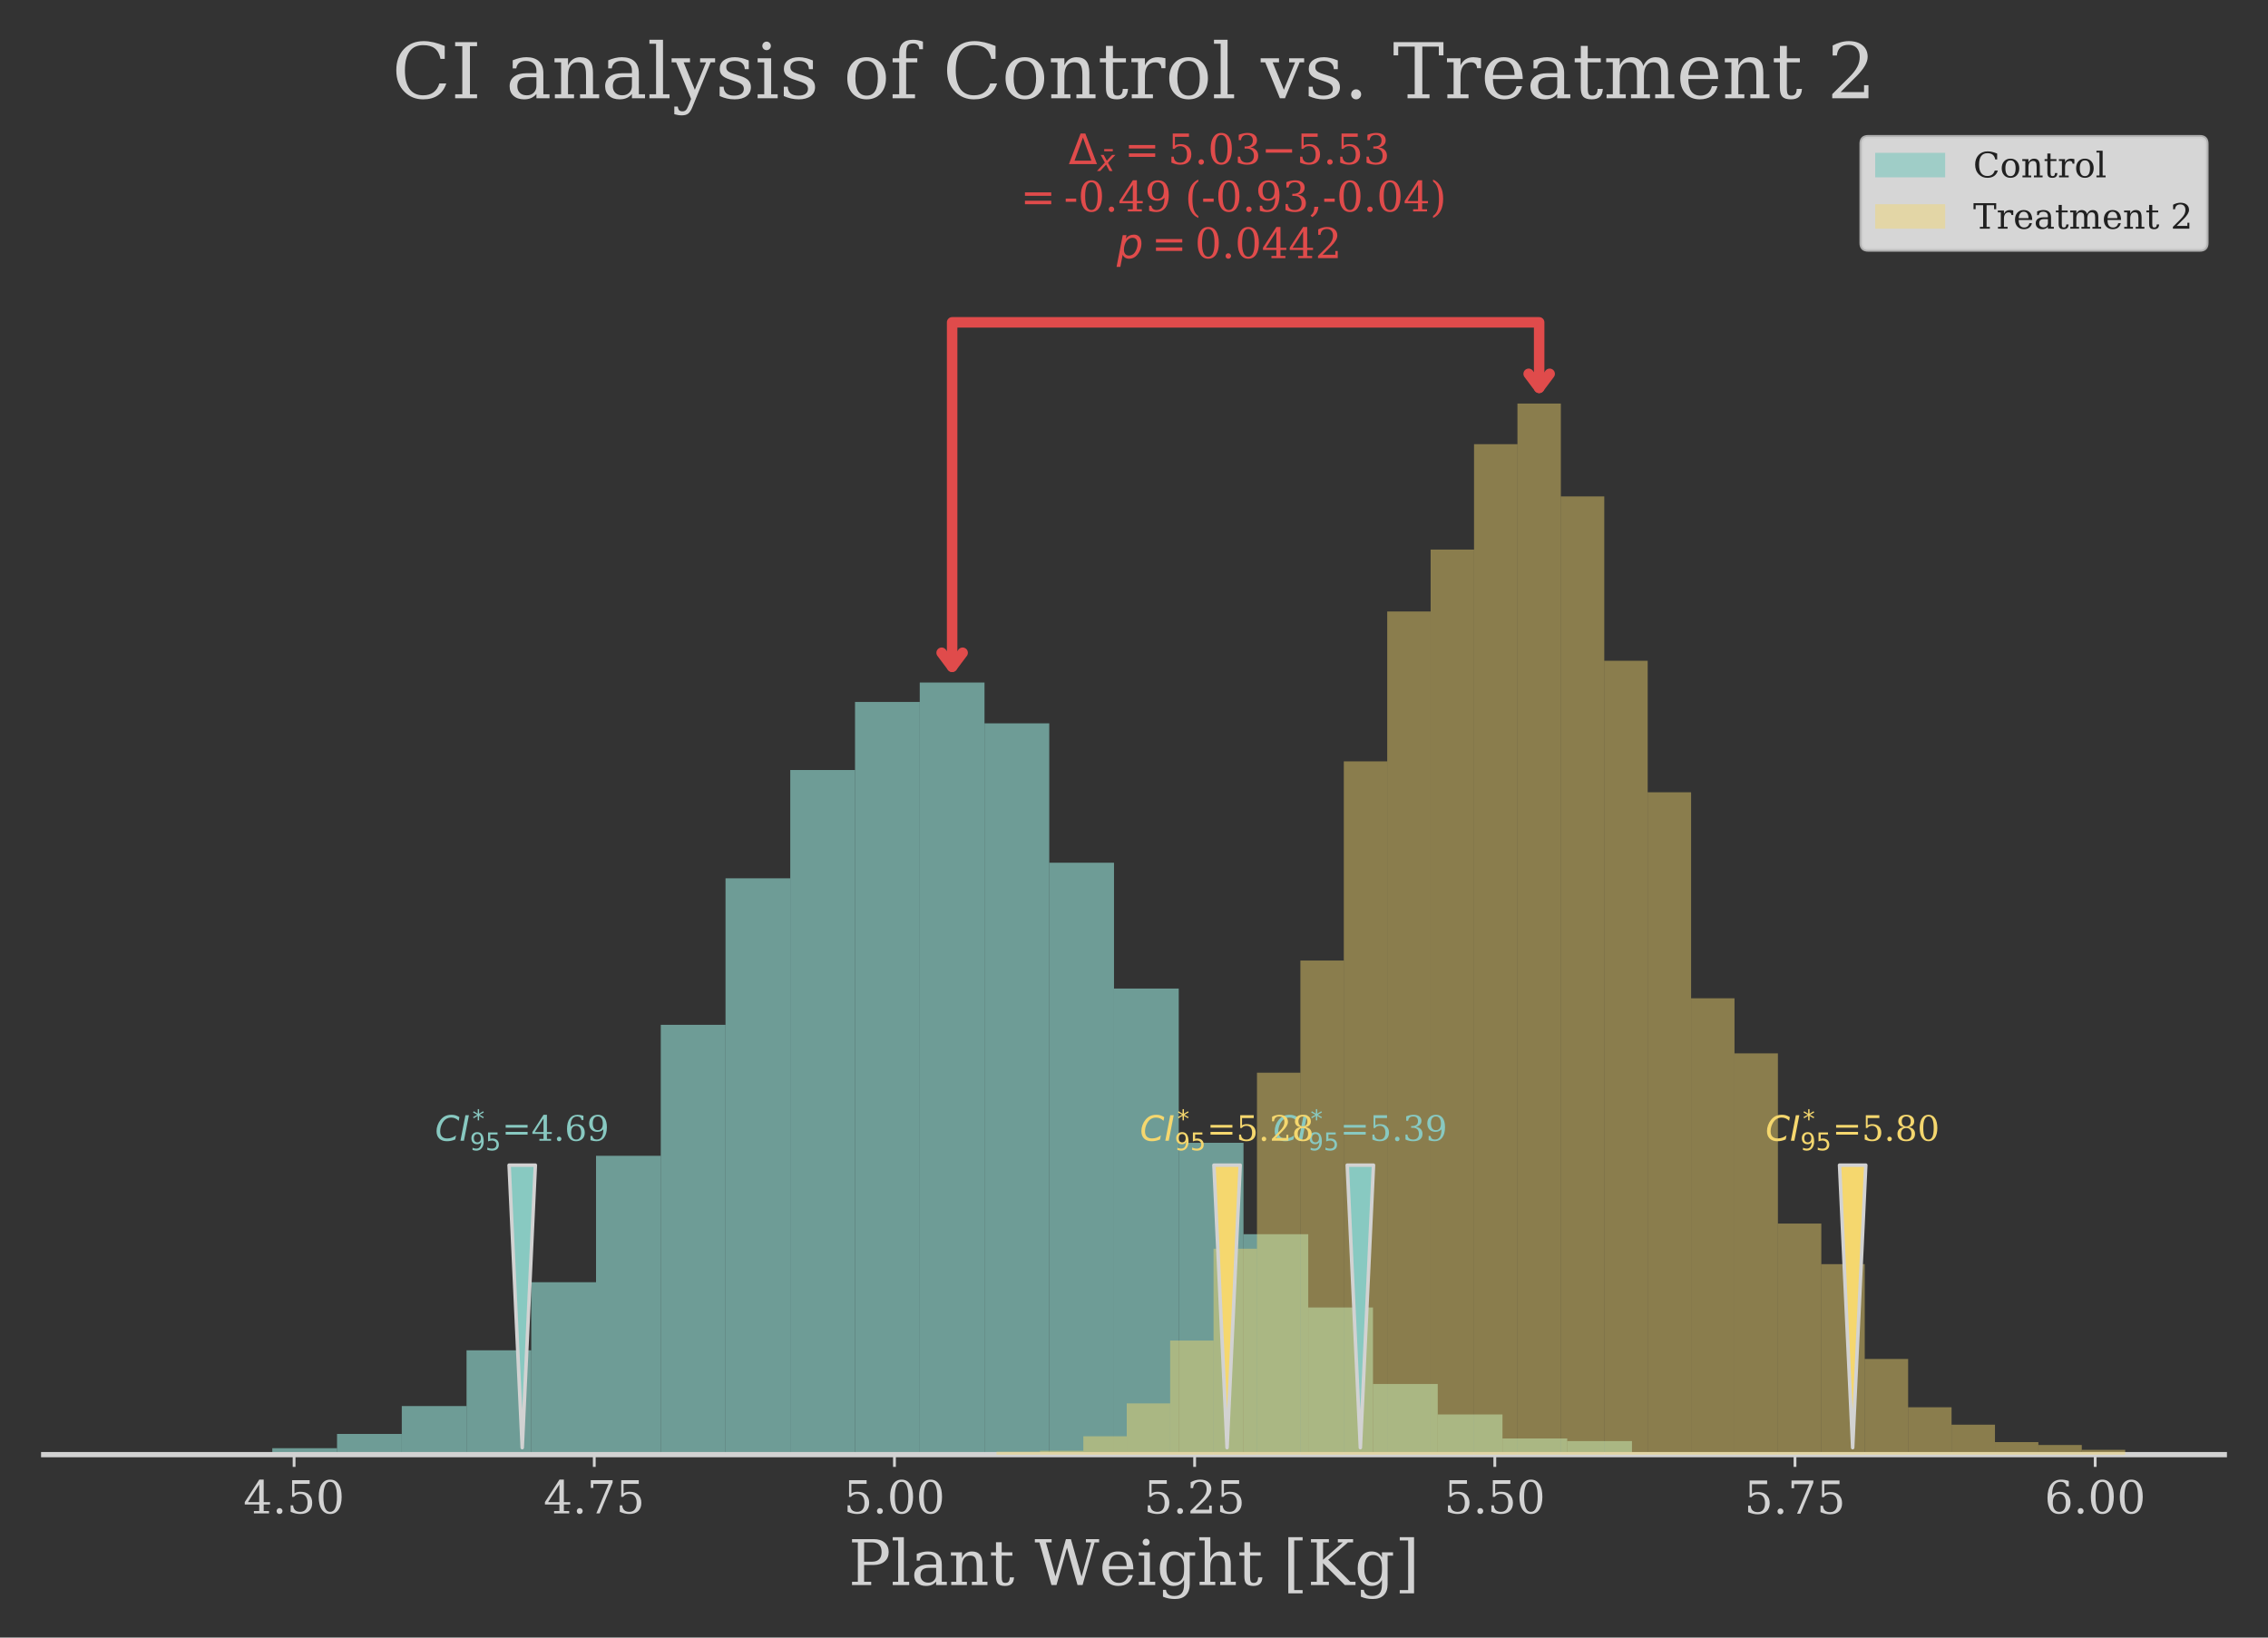 <?xml version="1.0" encoding="utf-8" standalone="no"?>
<!DOCTYPE svg PUBLIC "-//W3C//DTD SVG 1.1//EN"
  "http://www.w3.org/Graphics/SVG/1.1/DTD/svg11.dtd">
<!-- Created with matplotlib (http://matplotlib.org/) -->
<svg height="468pt" version="1.1" viewBox="0 0 648 468" width="648pt" xmlns="http://www.w3.org/2000/svg" xmlns:xlink="http://www.w3.org/1999/xlink">
 <rect x="0" y="0" width="648" height="468" fill="#333333" stroke="none"/>
 <defs>
  <style type="text/css">
*{stroke-linecap:butt;stroke-linejoin:round;}
  </style>
 </defs>
 <g id="figure_1">
  <g id="patch_1">
   <path d="M 0 468 
L 648 468 
L 648 0 
L 0 0 
z
" style="fill:none;"/>
  </g>
  <g id="axes_1">
   <g id="patch_2">
    <path d="M 12.48 415.72 
L 635.52 415.72 
L 635.52 34.08 
L 12.48 34.08 
z
" style="fill:none;opacity:0;"/>
   </g>
   <g id="patch_3">
    <path clip-path="url(#p4d02ee71e4)" d="M 40.8 415.72 
L 59.299 415.72 
L 59.299 415.349 
L 40.8 415.349 
z
" style="fill:#88c9c1;opacity:0.7;"/>
   </g>
   <g id="patch_4">
    <path clip-path="url(#p4d02ee71e4)" d="M 59.299 415.72 
L 77.798 415.72 
L 77.798 415.164 
L 59.299 415.164 
z
" style="fill:#88c9c1;opacity:0.7;"/>
   </g>
   <g id="patch_5">
    <path clip-path="url(#p4d02ee71e4)" d="M 77.798 415.72 
L 96.297 415.72 
L 96.297 413.867 
L 77.798 413.867 
z
" style="fill:#88c9c1;opacity:0.7;"/>
   </g>
   <g id="patch_6">
    <path clip-path="url(#p4d02ee71e4)" d="M 96.297 415.72 
L 114.796 415.72 
L 114.796 409.791 
L 96.297 409.791 
z
" style="fill:#88c9c1;opacity:0.7;"/>
   </g>
   <g id="patch_7">
    <path clip-path="url(#p4d02ee71e4)" d="M 114.796 415.72 
L 133.296 415.72 
L 133.296 401.824 
L 114.796 401.824 
z
" style="fill:#88c9c1;opacity:0.7;"/>
   </g>
   <g id="patch_8">
    <path clip-path="url(#p4d02ee71e4)" d="M 133.296 415.72 
L 151.795 415.72 
L 151.795 385.89 
L 133.296 385.89 
z
" style="fill:#88c9c1;opacity:0.7;"/>
   </g>
   <g id="patch_9">
    <path clip-path="url(#p4d02ee71e4)" d="M 151.795 415.72 
L 170.294 415.72 
L 170.294 366.435 
L 151.795 366.435 
z
" style="fill:#88c9c1;opacity:0.7;"/>
   </g>
   <g id="patch_10">
    <path clip-path="url(#p4d02ee71e4)" d="M 170.294 415.72 
L 188.793 415.72 
L 188.793 330.306 
L 170.294 330.306 
z
" style="fill:#88c9c1;opacity:0.7;"/>
   </g>
   <g id="patch_11">
    <path clip-path="url(#p4d02ee71e4)" d="M 188.793 415.72 
L 207.292 415.72 
L 207.292 292.879 
L 188.793 292.879 
z
" style="fill:#88c9c1;opacity:0.7;"/>
   </g>
   <g id="patch_12">
    <path clip-path="url(#p4d02ee71e4)" d="M 207.292 415.72 
L 225.791 415.72 
L 225.791 251.006 
L 207.292 251.006 
z
" style="fill:#88c9c1;opacity:0.7;"/>
   </g>
   <g id="patch_13">
    <path clip-path="url(#p4d02ee71e4)" d="M 225.791 415.72 
L 244.29 415.72 
L 244.29 220.064 
L 225.791 220.064 
z
" style="fill:#88c9c1;opacity:0.7;"/>
   </g>
   <g id="patch_14">
    <path clip-path="url(#p4d02ee71e4)" d="M 244.29 415.72 
L 262.789 415.72 
L 262.789 200.609 
L 244.29 200.609 
z
" style="fill:#88c9c1;opacity:0.7;"/>
   </g>
   <g id="patch_15">
    <path clip-path="url(#p4d02ee71e4)" d="M 262.789 415.72 
L 281.288 415.72 
L 281.288 195.051 
L 262.789 195.051 
z
" style="fill:#88c9c1;opacity:0.7;"/>
   </g>
   <g id="patch_16">
    <path clip-path="url(#p4d02ee71e4)" d="M 281.288 415.72 
L 299.788 415.72 
L 299.788 206.724 
L 281.288 206.724 
z
" style="fill:#88c9c1;opacity:0.7;"/>
   </g>
   <g id="patch_17">
    <path clip-path="url(#p4d02ee71e4)" d="M 299.788 415.72 
L 318.287 415.72 
L 318.287 246.559 
L 299.788 246.559 
z
" style="fill:#88c9c1;opacity:0.7;"/>
   </g>
   <g id="patch_18">
    <path clip-path="url(#p4d02ee71e4)" d="M 318.287 415.72 
L 336.786 415.72 
L 336.786 282.503 
L 318.287 282.503 
z
" style="fill:#88c9c1;opacity:0.7;"/>
   </g>
   <g id="patch_19">
    <path clip-path="url(#p4d02ee71e4)" d="M 336.786 415.72 
L 355.285 415.72 
L 355.285 326.6 
L 336.786 326.6 
z
" style="fill:#88c9c1;opacity:0.7;"/>
   </g>
   <g id="patch_20">
    <path clip-path="url(#p4d02ee71e4)" d="M 355.285 415.72 
L 373.784 415.72 
L 373.784 352.725 
L 355.285 352.725 
z
" style="fill:#88c9c1;opacity:0.7;"/>
   </g>
   <g id="patch_21">
    <path clip-path="url(#p4d02ee71e4)" d="M 373.784 415.72 
L 392.283 415.72 
L 392.283 373.661 
L 373.784 373.661 
z
" style="fill:#88c9c1;opacity:0.7;"/>
   </g>
   <g id="patch_22">
    <path clip-path="url(#p4d02ee71e4)" d="M 392.283 415.72 
L 410.782 415.72 
L 410.782 395.524 
L 392.283 395.524 
z
" style="fill:#88c9c1;opacity:0.7;"/>
   </g>
   <g id="patch_23">
    <path clip-path="url(#p4d02ee71e4)" d="M 410.782 415.72 
L 429.281 415.72 
L 429.281 404.233 
L 410.782 404.233 
z
" style="fill:#88c9c1;opacity:0.7;"/>
   </g>
   <g id="patch_24">
    <path clip-path="url(#p4d02ee71e4)" d="M 429.281 415.72 
L 447.78 415.72 
L 447.78 411.088 
L 429.281 411.088 
z
" style="fill:#88c9c1;opacity:0.7;"/>
   </g>
   <g id="patch_25">
    <path clip-path="url(#p4d02ee71e4)" d="M 447.78 415.72 
L 466.28 415.72 
L 466.28 411.829 
L 447.78 411.829 
z
" style="fill:#88c9c1;opacity:0.7;"/>
   </g>
   <g id="patch_26">
    <path clip-path="url(#p4d02ee71e4)" d="M 466.28 415.72 
L 484.779 415.72 
L 484.779 415.164 
L 466.28 415.164 
z
" style="fill:#88c9c1;opacity:0.7;"/>
   </g>
   <g id="patch_27">
    <path clip-path="url(#p4d02ee71e4)" d="M 484.779 415.72 
L 503.278 415.72 
L 503.278 415.535 
L 484.779 415.535 
z
" style="fill:#88c9c1;opacity:0.7;"/>
   </g>
   <g id="patch_28">
    <path clip-path="url(#p4d02ee71e4)" d="M 503.278 415.72 
L 521.777 415.72 
L 521.777 415.535 
L 503.278 415.535 
z
" style="fill:#88c9c1;opacity:0.7;"/>
   </g>
   <g id="matplotlib.axis_1">
    <g id="xtick_1">
     <g id="line2d_1">
      <defs>
       <path d="M 0 0 
L 0 3.5 
" id="mb8dc84f1ae" style="stroke:#d2d2d2;stroke-width:0.8;"/>
      </defs>
      <g>
       <use style="fill:#d2d2d2;stroke:#d2d2d2;stroke-width:0.8;" x="84.026" xlink:href="#mb8dc84f1ae" y="415.72"/>
      </g>
     </g>
     <g id="text_1">
      <!-- $\mathdefault{4.50}$ -->
      <defs>
       <path d="M 34.906 24.703 
L 34.906 63.484 
L 10.016 24.703 
z
M 56.391 0 
L 23.188 0 
L 23.188 5.172 
L 34.906 5.172 
L 34.906 19.484 
L 3.078 19.484 
L 3.078 24.812 
L 35.016 74.219 
L 44.672 74.219 
L 44.672 24.703 
L 58.594 24.703 
L 58.594 19.484 
L 44.672 19.484 
L 44.672 5.172 
L 56.391 5.172 
z
" id="DejaVuSerif-34"/>
       <path d="M 9.422 5.078 
Q 9.422 7.812 11.281 9.719 
Q 13.141 11.625 15.922 11.625 
Q 18.609 11.625 20.5 9.719 
Q 22.406 7.812 22.406 5.078 
Q 22.406 2.391 20.5 0.484 
Q 18.609 -1.422 15.922 -1.422 
Q 13.141 -1.422 11.281 0.453 
Q 9.422 2.344 9.422 5.078 
z
" id="DejaVuSerif-2e"/>
       <path d="M 50.297 72.906 
L 50.297 64.891 
L 16.891 64.891 
L 16.891 44 
Q 19.438 45.75 22.828 46.625 
Q 26.219 47.516 30.422 47.516 
Q 42.234 47.516 49.062 40.969 
Q 55.906 34.422 55.906 23.094 
Q 55.906 11.531 49 5.047 
Q 42.094 -1.422 29.594 -1.422 
Q 24.562 -1.422 19.281 -0.188 
Q 14.016 1.031 8.5 3.516 
L 8.5 17.672 
L 14.016 17.672 
Q 14.453 10.75 18.422 7.078 
Q 22.406 3.422 29.594 3.422 
Q 37.312 3.422 41.453 8.5 
Q 45.609 13.578 45.609 23.094 
Q 45.609 32.562 41.484 37.609 
Q 37.359 42.672 29.594 42.672 
Q 25.203 42.672 21.844 41.109 
Q 18.5 39.547 15.922 36.281 
L 11.719 36.281 
L 11.719 72.906 
z
" id="DejaVuSerif-35"/>
       <path d="M 31.781 3.422 
Q 39.266 3.422 42.969 11.625 
Q 46.688 19.828 46.688 36.375 
Q 46.688 52.984 42.969 61.188 
Q 39.266 69.391 31.781 69.391 
Q 24.312 69.391 20.594 61.188 
Q 16.891 52.984 16.891 36.375 
Q 16.891 19.828 20.594 11.625 
Q 24.312 3.422 31.781 3.422 
z
M 31.781 -1.422 
Q 19.922 -1.422 13.25 8.531 
Q 6.594 18.5 6.594 36.375 
Q 6.594 54.297 13.25 64.25 
Q 19.922 74.219 31.781 74.219 
Q 43.703 74.219 50.344 64.25 
Q 56.984 54.297 56.984 36.375 
Q 56.984 18.5 50.344 8.531 
Q 43.703 -1.422 31.781 -1.422 
z
" id="DejaVuSerif-30"/>
      </defs>
      <g style="fill:#d2d2d2;" transform="translate(69.531 432.598)scale(0.13 -0.13)">
       <use transform="translate(0 0.781)" xlink:href="#DejaVuSerif-34"/>
       <use transform="translate(63.623 0.781)" xlink:href="#DejaVuSerif-2e"/>
       <use transform="translate(95.41 0.781)" xlink:href="#DejaVuSerif-35"/>
       <use transform="translate(159.033 0.781)" xlink:href="#DejaVuSerif-30"/>
      </g>
     </g>
    </g>
    <g id="xtick_2">
     <g id="line2d_2">
      <g>
       <use style="fill:#d2d2d2;stroke:#d2d2d2;stroke-width:0.8;" x="169.792" xlink:href="#mb8dc84f1ae" y="415.72"/>
      </g>
     </g>
     <g id="text_2">
      <!-- $\mathdefault{4.75}$ -->
      <defs>
       <path d="M 56.391 67.922 
L 27.875 0 
L 20.609 0 
L 47.797 64.891 
L 14.109 64.891 
L 14.109 55.906 
L 8.406 55.906 
L 8.406 72.906 
L 56.391 72.906 
z
" id="DejaVuSerif-37"/>
      </defs>
      <g style="fill:#d2d2d2;" transform="translate(155.297 432.598)scale(0.13 -0.13)">
       <use transform="translate(0 0.781)" xlink:href="#DejaVuSerif-34"/>
       <use transform="translate(63.623 0.781)" xlink:href="#DejaVuSerif-2e"/>
       <use transform="translate(95.41 0.781)" xlink:href="#DejaVuSerif-37"/>
       <use transform="translate(159.033 0.781)" xlink:href="#DejaVuSerif-35"/>
      </g>
     </g>
    </g>
    <g id="xtick_3">
     <g id="line2d_3">
      <g>
       <use style="fill:#d2d2d2;stroke:#d2d2d2;stroke-width:0.8;" x="255.559" xlink:href="#mb8dc84f1ae" y="415.72"/>
      </g>
     </g>
     <g id="text_3">
      <!-- $\mathdefault{5.00}$ -->
      <g style="fill:#d2d2d2;" transform="translate(241.064 432.598)scale(0.13 -0.13)">
       <use transform="translate(0 0.781)" xlink:href="#DejaVuSerif-35"/>
       <use transform="translate(63.623 0.781)" xlink:href="#DejaVuSerif-2e"/>
       <use transform="translate(95.41 0.781)" xlink:href="#DejaVuSerif-30"/>
       <use transform="translate(159.033 0.781)" xlink:href="#DejaVuSerif-30"/>
      </g>
     </g>
    </g>
    <g id="xtick_4">
     <g id="line2d_4">
      <g>
       <use style="fill:#d2d2d2;stroke:#d2d2d2;stroke-width:0.8;" x="341.325" xlink:href="#mb8dc84f1ae" y="415.72"/>
      </g>
     </g>
     <g id="text_4">
      <!-- $\mathdefault{5.25}$ -->
      <defs>
       <path d="M 12.797 55.516 
L 7.328 55.516 
L 7.328 68.5 
Q 12.547 71.297 17.844 72.75 
Q 23.141 74.219 28.219 74.219 
Q 39.594 74.219 46.188 68.703 
Q 52.781 63.188 52.781 53.719 
Q 52.781 43.016 37.844 28.125 
Q 36.672 27 36.078 26.422 
L 17.672 8.016 
L 48.094 8.016 
L 48.094 17 
L 53.812 17 
L 53.812 0 
L 6.781 0 
L 6.781 5.328 
L 28.906 27.391 
Q 36.234 34.719 39.359 40.844 
Q 42.484 46.969 42.484 53.719 
Q 42.484 61.078 38.641 65.234 
Q 34.812 69.391 28.078 69.391 
Q 21.094 69.391 17.281 65.922 
Q 13.484 62.453 12.797 55.516 
z
" id="DejaVuSerif-32"/>
      </defs>
      <g style="fill:#d2d2d2;" transform="translate(326.83 432.598)scale(0.13 -0.13)">
       <use transform="translate(0 0.781)" xlink:href="#DejaVuSerif-35"/>
       <use transform="translate(63.623 0.781)" xlink:href="#DejaVuSerif-2e"/>
       <use transform="translate(95.379 0.781)" xlink:href="#DejaVuSerif-32"/>
       <use transform="translate(159.002 0.781)" xlink:href="#DejaVuSerif-35"/>
      </g>
     </g>
    </g>
    <g id="xtick_5">
     <g id="line2d_5">
      <g>
       <use style="fill:#d2d2d2;stroke:#d2d2d2;stroke-width:0.8;" x="427.091" xlink:href="#mb8dc84f1ae" y="415.72"/>
      </g>
     </g>
     <g id="text_5">
      <!-- $\mathdefault{5.50}$ -->
      <g style="fill:#d2d2d2;" transform="translate(412.596 432.598)scale(0.13 -0.13)">
       <use transform="translate(0 0.781)" xlink:href="#DejaVuSerif-35"/>
       <use transform="translate(63.623 0.781)" xlink:href="#DejaVuSerif-2e"/>
       <use transform="translate(95.41 0.781)" xlink:href="#DejaVuSerif-35"/>
       <use transform="translate(159.033 0.781)" xlink:href="#DejaVuSerif-30"/>
      </g>
     </g>
    </g>
    <g id="xtick_6">
     <g id="line2d_6">
      <g>
       <use style="fill:#d2d2d2;stroke:#d2d2d2;stroke-width:0.8;" x="512.857" xlink:href="#mb8dc84f1ae" y="415.72"/>
      </g>
     </g>
     <g id="text_6">
      <!-- $\mathdefault{5.75}$ -->
      <g style="fill:#d2d2d2;" transform="translate(498.362 432.598)scale(0.13 -0.13)">
       <use transform="translate(0 0.094)" xlink:href="#DejaVuSerif-35"/>
       <use transform="translate(63.623 0.094)" xlink:href="#DejaVuSerif-2e"/>
       <use transform="translate(95.41 0.094)" xlink:href="#DejaVuSerif-37"/>
       <use transform="translate(159.033 0.094)" xlink:href="#DejaVuSerif-35"/>
      </g>
     </g>
    </g>
    <g id="xtick_7">
     <g id="line2d_7">
      <g>
       <use style="fill:#d2d2d2;stroke:#d2d2d2;stroke-width:0.8;" x="598.623" xlink:href="#mb8dc84f1ae" y="415.72"/>
      </g>
     </g>
     <g id="text_7">
      <!-- $\mathdefault{6.00}$ -->
      <defs>
       <path d="M 32.719 3.422 
Q 39.594 3.422 43.297 8.469 
Q 47.016 13.531 47.016 23 
Q 47.016 32.469 43.297 37.516 
Q 39.594 42.578 32.719 42.578 
Q 25.734 42.578 22.062 37.688 
Q 18.406 32.812 18.406 23.578 
Q 18.406 13.875 22.109 8.641 
Q 25.828 3.422 32.719 3.422 
z
M 16.797 40.141 
Q 20.125 43.797 24.312 45.594 
Q 28.516 47.406 33.797 47.406 
Q 44.672 47.406 51 40.859 
Q 57.328 34.328 57.328 23 
Q 57.328 11.922 50.516 5.25 
Q 43.703 -1.422 32.328 -1.422 
Q 19.969 -1.422 13.328 7.781 
Q 6.688 17 6.688 34.078 
Q 6.688 53.219 14.547 63.719 
Q 22.406 74.219 36.719 74.219 
Q 40.578 74.219 44.828 73.484 
Q 49.078 72.75 53.516 71.297 
L 53.516 59.281 
L 48 59.281 
Q 47.406 64.203 44.234 66.797 
Q 41.062 69.391 35.688 69.391 
Q 26.219 69.391 21.578 62.203 
Q 16.938 55.031 16.797 40.141 
z
" id="DejaVuSerif-36"/>
      </defs>
      <g style="fill:#d2d2d2;" transform="translate(584.128 432.598)scale(0.13 -0.13)">
       <use transform="translate(0 0.781)" xlink:href="#DejaVuSerif-36"/>
       <use transform="translate(63.623 0.781)" xlink:href="#DejaVuSerif-2e"/>
       <use transform="translate(95.41 0.781)" xlink:href="#DejaVuSerif-30"/>
       <use transform="translate(159.033 0.781)" xlink:href="#DejaVuSerif-30"/>
      </g>
     </g>
    </g>
    <g id="text_8">
     <!-- Plant Weight [Kg] -->
     <defs>
      <path d="M 24.703 37.109 
L 37.594 37.109 
Q 44.875 37.109 48.672 41.031 
Q 52.484 44.969 52.484 52.391 
Q 52.484 59.859 48.672 63.766 
Q 44.875 67.672 37.594 67.672 
L 24.703 67.672 
z
M 5.516 0 
L 5.516 5.172 
L 14.797 5.172 
L 14.797 67.672 
L 5.516 67.672 
L 5.516 72.906 
L 39.984 72.906 
Q 50.922 72.906 57.312 67.359 
Q 63.719 61.812 63.719 52.391 
Q 63.719 43.016 57.312 37.453 
Q 50.922 31.891 39.984 31.891 
L 24.703 31.891 
L 24.703 5.172 
L 35.984 5.172 
L 35.984 0 
z
" id="DejaVuSerif-50"/>
      <path d="M 20.516 5.172 
L 29 5.172 
L 29 0 
L 2.875 0 
L 2.875 5.172 
L 11.531 5.172 
L 11.531 70.797 
L 2.875 70.797 
L 2.875 75.984 
L 20.516 75.984 
z
" id="DejaVuSerif-6c"/>
      <path d="M 39.797 16.312 
L 39.797 27.297 
L 28.219 27.297 
Q 21.531 27.297 18.25 24.406 
Q 14.984 21.531 14.984 15.578 
Q 14.984 10.156 18.297 6.984 
Q 21.625 3.812 27.297 3.812 
Q 32.906 3.812 36.344 7.281 
Q 39.797 10.75 39.797 16.312 
z
M 48.781 32.422 
L 48.781 5.172 
L 56.781 5.172 
L 56.781 0 
L 39.797 0 
L 39.797 5.609 
Q 36.812 2 32.906 0.281 
Q 29 -1.422 23.781 -1.422 
Q 15.141 -1.422 10.062 3.172 
Q 4.984 7.766 4.984 15.578 
Q 4.984 23.641 10.797 28.078 
Q 16.609 32.516 27.203 32.516 
L 39.797 32.516 
L 39.797 36.078 
Q 39.797 42 36.203 45.234 
Q 32.625 48.484 26.125 48.484 
Q 20.75 48.484 17.578 46.047 
Q 14.406 43.609 13.625 38.812 
L 8.984 38.812 
L 8.984 49.312 
Q 13.672 51.312 18.094 52.312 
Q 22.516 53.328 26.703 53.328 
Q 37.5 53.328 43.141 47.969 
Q 48.781 42.625 48.781 32.422 
z
" id="DejaVuSerif-61"/>
      <path d="M 4.109 0 
L 4.109 5.172 
L 12.203 5.172 
L 12.203 46.688 
L 3.609 46.688 
L 3.609 51.906 
L 21.188 51.906 
L 21.188 42.672 
Q 23.688 47.953 27.656 50.641 
Q 31.641 53.328 36.922 53.328 
Q 45.516 53.328 49.562 48.391 
Q 53.609 43.453 53.609 33.016 
L 53.609 5.172 
L 61.625 5.172 
L 61.625 0 
L 36.812 0 
L 36.812 5.172 
L 44.578 5.172 
L 44.578 30.172 
Q 44.578 39.703 42.234 43.234 
Q 39.891 46.781 33.984 46.781 
Q 27.734 46.781 24.453 42.203 
Q 21.188 37.641 21.188 28.906 
L 21.188 5.172 
L 29 5.172 
L 29 0 
z
" id="DejaVuSerif-6e"/>
      <path d="M 10.797 46.688 
L 2.875 46.688 
L 2.875 51.906 
L 10.797 51.906 
L 10.797 68.016 
L 19.828 68.016 
L 19.828 51.906 
L 36.719 51.906 
L 36.719 46.688 
L 19.828 46.688 
L 19.828 13.719 
Q 19.828 7.125 21.094 5.266 
Q 22.359 3.422 25.781 3.422 
Q 29.297 3.422 30.906 5.484 
Q 32.516 7.562 32.625 12.203 
L 39.406 12.203 
Q 39.016 5.125 35.547 1.844 
Q 32.078 -1.422 25 -1.422 
Q 17.234 -1.422 14.016 2.016 
Q 10.797 5.469 10.797 13.719 
z
" id="DejaVuSerif-74"/>
      <path id="DejaVuSerif-20"/>
      <path d="M 76.219 0 
L 68.219 0 
L 51.516 59.281 
L 34.812 0 
L 26.812 0 
L 7.719 67.672 
L 0.484 67.672 
L 0.484 72.906 
L 27.094 72.906 
L 27.094 67.672 
L 18.016 67.672 
L 33.203 13.812 
L 49.812 72.906 
L 57.719 72.906 
L 74.609 13.188 
L 89.891 67.672 
L 81.5 67.672 
L 81.5 72.906 
L 102.484 72.906 
L 102.484 67.672 
L 95.312 67.672 
z
" id="DejaVuSerif-57"/>
      <path d="M 54.203 25 
L 15.484 25 
L 15.484 24.609 
Q 15.484 14.109 19.438 8.766 
Q 23.391 3.422 31.109 3.422 
Q 37.016 3.422 40.797 6.516 
Q 44.578 9.625 46.094 15.719 
L 53.328 15.719 
Q 51.172 7.172 45.375 2.875 
Q 39.594 -1.422 30.172 -1.422 
Q 18.797 -1.422 11.891 6.078 
Q 4.984 13.578 4.984 25.984 
Q 4.984 38.281 11.766 45.797 
Q 18.562 53.328 29.594 53.328 
Q 41.359 53.328 47.656 46.062 
Q 53.953 38.812 54.203 25 
z
M 43.609 30.172 
Q 43.312 39.266 39.766 43.875 
Q 36.234 48.484 29.594 48.484 
Q 23.391 48.484 19.828 43.844 
Q 16.266 39.203 15.484 30.172 
z
" id="DejaVuSerif-65"/>
      <path d="M 9.719 68.016 
Q 9.719 70.266 11.344 71.922 
Q 12.984 73.578 15.281 73.578 
Q 17.531 73.578 19.156 71.922 
Q 20.797 70.266 20.797 68.016 
Q 20.797 65.719 19.188 64.109 
Q 17.578 62.5 15.281 62.5 
Q 12.984 62.5 11.344 64.109 
Q 9.719 65.719 9.719 68.016 
z
M 21.188 5.172 
L 29.688 5.172 
L 29.688 0 
L 3.609 0 
L 3.609 5.172 
L 12.203 5.172 
L 12.203 46.688 
L 3.609 46.688 
L 3.609 51.906 
L 21.188 51.906 
z
" id="DejaVuSerif-69"/>
      <path d="M 52.484 46.688 
L 52.484 1.125 
Q 52.484 -10.062 46.328 -16.141 
Q 40.188 -22.219 28.812 -22.219 
Q 23.688 -22.219 19 -21.281 
Q 14.312 -20.359 10.016 -18.5 
L 10.016 -7.625 
L 14.703 -7.625 
Q 15.578 -12.703 18.844 -15.047 
Q 22.125 -17.391 28.219 -17.391 
Q 36.141 -17.391 39.812 -12.922 
Q 43.5 -8.453 43.5 1.125 
L 43.5 8.109 
Q 40.875 3.219 36.797 0.891 
Q 32.719 -1.422 26.703 -1.422 
Q 17.141 -1.422 11.062 6.172 
Q 4.984 13.766 4.984 25.984 
Q 4.984 38.188 11.031 45.75 
Q 17.094 53.328 26.703 53.328 
Q 32.719 53.328 36.797 51 
Q 40.875 48.688 43.5 43.797 
L 43.5 51.906 
L 61.078 51.906 
L 61.078 46.688 
z
M 43.5 28.516 
Q 43.5 37.844 39.906 42.766 
Q 36.328 47.703 29.5 47.703 
Q 22.562 47.703 19.016 42.234 
Q 15.484 36.766 15.484 25.984 
Q 15.484 15.234 19.016 9.719 
Q 22.562 4.203 29.5 4.203 
Q 36.328 4.203 39.906 9.109 
Q 43.5 14.016 43.5 23.391 
z
" id="DejaVuSerif-67"/>
      <path d="M 4.109 0 
L 4.109 5.172 
L 12.203 5.172 
L 12.203 70.797 
L 3.609 70.797 
L 3.609 75.984 
L 21.188 75.984 
L 21.188 42.672 
Q 23.688 47.953 27.656 50.641 
Q 31.641 53.328 36.922 53.328 
Q 45.516 53.328 49.562 48.391 
Q 53.609 43.453 53.609 33.016 
L 53.609 5.172 
L 61.625 5.172 
L 61.625 0 
L 36.812 0 
L 36.812 5.172 
L 44.578 5.172 
L 44.578 30.172 
Q 44.578 39.703 42.25 43.188 
Q 39.938 46.688 33.984 46.688 
Q 27.734 46.688 24.453 42.141 
Q 21.188 37.594 21.188 28.906 
L 21.188 5.172 
L 29 5.172 
L 29 0 
z
" id="DejaVuSerif-68"/>
      <path d="M 8.594 75.984 
L 31.297 75.984 
L 31.297 70.797 
L 17.922 70.797 
L 17.922 -8.016 
L 31.297 -8.016 
L 31.297 -13.188 
L 8.594 -13.188 
z
" id="DejaVuSerif-5b"/>
      <path d="M 5.516 0 
L 5.516 5.172 
L 14.797 5.172 
L 14.797 67.672 
L 5.516 67.672 
L 5.516 72.906 
L 33.984 72.906 
L 33.984 67.672 
L 24.703 67.672 
L 24.703 40.094 
L 56.109 67.672 
L 48.188 67.672 
L 48.188 72.906 
L 72.406 72.906 
L 72.406 67.672 
L 64.203 67.672 
L 32.906 40.188 
L 67.922 5.172 
L 76.219 5.172 
L 76.219 0 
L 59.281 0 
L 24.703 34.625 
L 24.703 5.172 
L 33.984 5.172 
L 33.984 0 
z
" id="DejaVuSerif-4b"/>
      <path d="M 30.422 75.984 
L 30.422 -13.188 
L 7.719 -13.188 
L 7.719 -8.016 
L 21.094 -8.016 
L 21.094 70.797 
L 7.719 70.797 
L 7.719 75.984 
z
" id="DejaVuSerif-5d"/>
     </defs>
     <g style="fill:#d2d2d2;" transform="translate(242.439 452.979)scale(0.18 -0.18)">
      <use xlink:href="#DejaVuSerif-50"/>
      <use x="67.285" xlink:href="#DejaVuSerif-6c"/>
      <use x="99.268" xlink:href="#DejaVuSerif-61"/>
      <use x="158.887" xlink:href="#DejaVuSerif-6e"/>
      <use x="223.291" xlink:href="#DejaVuSerif-74"/>
      <use x="263.477" xlink:href="#DejaVuSerif-20"/>
      <use x="295.264" xlink:href="#DejaVuSerif-57"/>
      <use x="397.922" xlink:href="#DejaVuSerif-65"/>
      <use x="457.102" xlink:href="#DejaVuSerif-69"/>
      <use x="489.084" xlink:href="#DejaVuSerif-67"/>
      <use x="553.098" xlink:href="#DejaVuSerif-68"/>
      <use x="617.502" xlink:href="#DejaVuSerif-74"/>
      <use x="657.688" xlink:href="#DejaVuSerif-20"/>
      <use x="689.475" xlink:href="#DejaVuSerif-5b"/>
      <use x="728.488" xlink:href="#DejaVuSerif-4b"/>
      <use x="803.195" xlink:href="#DejaVuSerif-67"/>
      <use x="867.209" xlink:href="#DejaVuSerif-5d"/>
     </g>
    </g>
   </g>
   <g id="matplotlib.axis_2"/>
   <g id="patch_29">
    <path d="M 12.48 415.72 
L 635.52 415.72 
" style="fill:none;stroke:#d2d2d2;stroke-linecap:square;stroke-linejoin:miter;stroke-width:1.5;"/>
   </g>
   <g id="text_9">
    <!-- CI analysis of Control vs. Treatment 2 -->
    <defs>
     <path d="M 70.516 19.281 
Q 67.281 9.078 59.688 3.828 
Q 52.094 -1.422 40.484 -1.422 
Q 33.344 -1.422 27.234 1.016 
Q 21.141 3.469 16.406 8.203 
Q 10.938 13.672 8.266 20.625 
Q 5.609 27.594 5.609 36.375 
Q 5.609 53.375 15.422 63.797 
Q 25.25 74.219 41.312 74.219 
Q 47.266 74.219 54 72.656 
Q 60.75 71.094 68.5 67.922 
L 68.5 51.125 
L 62.984 51.125 
Q 61.188 60.297 55.734 64.641 
Q 50.297 69 40.484 69 
Q 28.812 69 22.797 60.719 
Q 16.797 52.438 16.797 36.375 
Q 16.797 20.359 22.797 12.078 
Q 28.812 3.812 40.484 3.812 
Q 48.641 3.812 53.906 7.688 
Q 59.188 11.578 61.531 19.281 
z
" id="DejaVuSerif-43"/>
     <path d="M 24.703 5.172 
L 33.984 5.172 
L 33.984 0 
L 5.516 0 
L 5.516 5.172 
L 14.797 5.172 
L 14.797 67.672 
L 5.516 67.672 
L 5.516 72.906 
L 33.984 72.906 
L 33.984 67.672 
L 24.703 67.672 
z
" id="DejaVuSerif-49"/>
     <path d="M 21.578 -9.516 
L 25 -0.875 
L 5.609 46.688 
L -0.297 46.688 
L -0.297 51.906 
L 23.578 51.906 
L 23.578 46.688 
L 15.281 46.688 
L 29.891 10.984 
L 44.484 46.688 
L 36.719 46.688 
L 36.719 51.906 
L 56.203 51.906 
L 56.203 46.688 
L 50.391 46.688 
L 26.609 -11.719 
Q 24.172 -17.781 21.188 -20 
Q 18.219 -22.219 12.797 -22.219 
Q 10.5 -22.219 8.078 -21.828 
Q 5.672 -21.438 3.219 -20.703 
L 3.219 -10.797 
L 7.812 -10.797 
Q 8.109 -14.109 9.5 -15.547 
Q 10.891 -17 13.812 -17 
Q 16.5 -17 18.141 -15.5 
Q 19.781 -14.016 21.578 -9.516 
z
" id="DejaVuSerif-79"/>
     <path d="M 5.609 2.875 
L 5.609 14.984 
L 10.797 14.984 
Q 10.984 9.188 14.422 6.297 
Q 17.875 3.422 24.609 3.422 
Q 30.672 3.422 33.844 5.688 
Q 37.016 7.953 37.016 12.312 
Q 37.016 15.719 34.688 17.812 
Q 32.375 19.922 24.906 22.312 
L 18.406 24.516 
Q 11.719 26.656 8.719 29.875 
Q 5.719 33.109 5.719 38.094 
Q 5.719 45.219 10.938 49.266 
Q 16.156 53.328 25.391 53.328 
Q 29.5 53.328 34.031 52.25 
Q 38.578 51.172 43.406 49.125 
L 43.406 37.797 
L 38.234 37.797 
Q 38.031 42.828 34.703 45.656 
Q 31.391 48.484 25.688 48.484 
Q 20.016 48.484 17.109 46.484 
Q 14.203 44.484 14.203 40.484 
Q 14.203 37.203 16.406 35.219 
Q 18.609 33.25 25.203 31.203 
L 32.328 29 
Q 39.703 26.703 42.938 23.266 
Q 46.188 19.828 46.188 14.406 
Q 46.188 7.031 40.547 2.797 
Q 34.906 -1.422 25 -1.422 
Q 19.969 -1.422 15.188 -0.344 
Q 10.406 0.734 5.609 2.875 
z
" id="DejaVuSerif-73"/>
     <path d="M 30.078 3.422 
Q 37.312 3.422 40.984 9.125 
Q 44.672 14.844 44.672 25.984 
Q 44.672 37.109 40.984 42.797 
Q 37.312 48.484 30.078 48.484 
Q 22.859 48.484 19.172 42.797 
Q 15.484 37.109 15.484 25.984 
Q 15.484 14.844 19.188 9.125 
Q 22.906 3.422 30.078 3.422 
z
M 30.078 -1.422 
Q 18.75 -1.422 11.859 6.078 
Q 4.984 13.578 4.984 25.984 
Q 4.984 38.375 11.844 45.844 
Q 18.703 53.328 30.078 53.328 
Q 41.453 53.328 48.312 45.844 
Q 55.172 38.375 55.172 25.984 
Q 55.172 13.578 48.312 6.078 
Q 41.453 -1.422 30.078 -1.422 
z
" id="DejaVuSerif-6f"/>
     <path d="M 43.016 63.719 
L 38.281 63.719 
Q 38.234 67.391 36.203 69.281 
Q 34.188 71.188 30.328 71.188 
Q 25.297 71.188 23.234 68.422 
Q 21.188 65.672 21.188 58.594 
L 21.188 51.906 
L 35.688 51.906 
L 35.688 46.688 
L 21.188 46.688 
L 21.188 5.172 
L 32.719 5.172 
L 32.719 0 
L 3.609 0 
L 3.609 5.172 
L 12.203 5.172 
L 12.203 46.688 
L 3.609 46.688 
L 3.609 51.906 
L 12.203 51.906 
L 12.203 58.406 
Q 12.203 67.094 16.719 71.531 
Q 21.234 75.984 29.984 75.984 
Q 33.25 75.984 36.516 75.391 
Q 39.797 74.812 43.016 73.578 
z
" id="DejaVuSerif-66"/>
     <path d="M 47.797 52 
L 47.797 39.016 
L 42.625 39.016 
Q 42.391 42.875 40.484 44.781 
Q 38.578 46.688 34.906 46.688 
Q 28.266 46.688 24.719 42.094 
Q 21.188 37.5 21.188 28.906 
L 21.188 5.172 
L 31.594 5.172 
L 31.594 0 
L 4.109 0 
L 4.109 5.172 
L 12.203 5.172 
L 12.203 46.781 
L 3.609 46.781 
L 3.609 51.906 
L 21.188 51.906 
L 21.188 42.672 
Q 23.828 48.094 27.969 50.703 
Q 32.125 53.328 38.094 53.328 
Q 40.281 53.328 42.703 52.984 
Q 45.125 52.641 47.797 52 
z
" id="DejaVuSerif-72"/>
     <path d="M 24.703 0 
L 5.609 46.688 
L -0.297 46.688 
L -0.297 51.906 
L 23.578 51.906 
L 23.578 46.688 
L 15.281 46.688 
L 29.891 10.984 
L 44.484 46.688 
L 36.719 46.688 
L 36.719 51.906 
L 56.203 51.906 
L 56.203 46.688 
L 50.391 46.688 
L 31.297 0 
z
" id="DejaVuSerif-76"/>
     <path d="M 19.094 0 
L 19.094 5.172 
L 28.422 5.172 
L 28.422 67.094 
L 6.984 67.094 
L 6.984 55.719 
L 0.984 55.719 
L 0.984 72.906 
L 65.719 72.906 
L 65.719 55.719 
L 59.719 55.719 
L 59.719 67.094 
L 38.281 67.094 
L 38.281 5.172 
L 47.609 5.172 
L 47.609 0 
z
" id="DejaVuSerif-54"/>
     <path d="M 51.812 41.797 
Q 54.391 47.516 58.422 50.422 
Q 62.453 53.328 67.828 53.328 
Q 75.984 53.328 79.984 48.266 
Q 83.984 43.219 83.984 33.016 
L 83.984 5.172 
L 92.094 5.172 
L 92.094 0 
L 67.188 0 
L 67.188 5.172 
L 75 5.172 
L 75 31.984 
Q 75 39.938 72.656 43.312 
Q 70.312 46.688 64.891 46.688 
Q 58.891 46.688 55.734 42.141 
Q 52.594 37.594 52.594 28.906 
L 52.594 5.172 
L 60.406 5.172 
L 60.406 0 
L 35.797 0 
L 35.797 5.172 
L 43.609 5.172 
L 43.609 32.328 
Q 43.609 40.094 41.266 43.391 
Q 38.922 46.688 33.5 46.688 
Q 27.484 46.688 24.328 42.141 
Q 21.188 37.594 21.188 28.906 
L 21.188 5.172 
L 29 5.172 
L 29 0 
L 4.109 0 
L 4.109 5.172 
L 12.203 5.172 
L 12.203 46.781 
L 3.609 46.781 
L 3.609 51.906 
L 21.188 51.906 
L 21.188 42.672 
Q 23.688 47.859 27.531 50.594 
Q 31.391 53.328 36.281 53.328 
Q 42.328 53.328 46.375 50.312 
Q 50.438 47.312 51.812 41.797 
z
" id="DejaVuSerif-6d"/>
    </defs>
    <g style="fill:#d2d2d2;" transform="translate(111.997 28.08)scale(0.22 -0.22)">
     <use xlink:href="#DejaVuSerif-43"/>
     <use x="76.514" xlink:href="#DejaVuSerif-49"/>
     <use x="116.016" xlink:href="#DejaVuSerif-20"/>
     <use x="147.803" xlink:href="#DejaVuSerif-61"/>
     <use x="207.422" xlink:href="#DejaVuSerif-6e"/>
     <use x="271.826" xlink:href="#DejaVuSerif-61"/>
     <use x="331.445" xlink:href="#DejaVuSerif-6c"/>
     <use x="363.428" xlink:href="#DejaVuSerif-79"/>
     <use x="419.922" xlink:href="#DejaVuSerif-73"/>
     <use x="471.24" xlink:href="#DejaVuSerif-69"/>
     <use x="503.223" xlink:href="#DejaVuSerif-73"/>
     <use x="554.541" xlink:href="#DejaVuSerif-20"/>
     <use x="586.328" xlink:href="#DejaVuSerif-6f"/>
     <use x="646.533" xlink:href="#DejaVuSerif-66"/>
     <use x="683.545" xlink:href="#DejaVuSerif-20"/>
     <use x="715.332" xlink:href="#DejaVuSerif-43"/>
     <use x="791.846" xlink:href="#DejaVuSerif-6f"/>
     <use x="852.051" xlink:href="#DejaVuSerif-6e"/>
     <use x="916.455" xlink:href="#DejaVuSerif-74"/>
     <use x="956.641" xlink:href="#DejaVuSerif-72"/>
     <use x="1004.443" xlink:href="#DejaVuSerif-6f"/>
     <use x="1064.648" xlink:href="#DejaVuSerif-6c"/>
     <use x="1096.631" xlink:href="#DejaVuSerif-20"/>
     <use x="1128.418" xlink:href="#DejaVuSerif-76"/>
     <use x="1184.912" xlink:href="#DejaVuSerif-73"/>
     <use x="1236.23" xlink:href="#DejaVuSerif-2e"/>
     <use x="1268.018" xlink:href="#DejaVuSerif-20"/>
     <use x="1299.805" xlink:href="#DejaVuSerif-54"/>
     <use x="1366.504" xlink:href="#DejaVuSerif-72"/>
     <use x="1414.307" xlink:href="#DejaVuSerif-65"/>
     <use x="1473.486" xlink:href="#DejaVuSerif-61"/>
     <use x="1533.105" xlink:href="#DejaVuSerif-74"/>
     <use x="1573.291" xlink:href="#DejaVuSerif-6d"/>
     <use x="1668.115" xlink:href="#DejaVuSerif-65"/>
     <use x="1727.295" xlink:href="#DejaVuSerif-6e"/>
     <use x="1791.699" xlink:href="#DejaVuSerif-74"/>
     <use x="1831.885" xlink:href="#DejaVuSerif-20"/>
     <use x="1863.672" xlink:href="#DejaVuSerif-32"/>
    </g>
   </g>
  </g>
  <g id="axes_2">
   <g id="patch_30">
    <path clip-path="url(#p4d02ee71e4)" d="M 284.719 415.72 
L 297.122 415.72 
L 297.122 414.891 
L 284.719 414.891 
z
" style="fill:#f5d76e;opacity:0.45;"/>
   </g>
   <g id="patch_31">
    <path clip-path="url(#p4d02ee71e4)" d="M 297.122 415.72 
L 309.525 415.72 
L 309.525 414.615 
L 297.122 414.615 
z
" style="fill:#f5d76e;opacity:0.45;"/>
   </g>
   <g id="patch_32">
    <path clip-path="url(#p4d02ee71e4)" d="M 309.525 415.72 
L 321.928 415.72 
L 321.928 410.469 
L 309.525 410.469 
z
" style="fill:#f5d76e;opacity:0.45;"/>
   </g>
   <g id="patch_33">
    <path clip-path="url(#p4d02ee71e4)" d="M 321.928 415.72 
L 334.332 415.72 
L 334.332 401.074 
L 321.928 401.074 
z
" style="fill:#f5d76e;opacity:0.45;"/>
   </g>
   <g id="patch_34">
    <path clip-path="url(#p4d02ee71e4)" d="M 334.332 415.72 
L 346.735 415.72 
L 346.735 383.111 
L 334.332 383.111 
z
" style="fill:#f5d76e;opacity:0.45;"/>
   </g>
   <g id="patch_35">
    <path clip-path="url(#p4d02ee71e4)" d="M 346.735 415.72 
L 359.138 415.72 
L 359.138 356.859 
L 346.735 356.859 
z
" style="fill:#f5d76e;opacity:0.45;"/>
   </g>
   <g id="patch_36">
    <path clip-path="url(#p4d02ee71e4)" d="M 359.138 415.72 
L 371.541 415.72 
L 371.541 306.564 
L 359.138 306.564 
z
" style="fill:#f5d76e;opacity:0.45;"/>
   </g>
   <g id="patch_37">
    <path clip-path="url(#p4d02ee71e4)" d="M 371.541 415.72 
L 383.944 415.72 
L 383.944 274.508 
L 371.541 274.508 
z
" style="fill:#f5d76e;opacity:0.45;"/>
   </g>
   <g id="patch_38">
    <path clip-path="url(#p4d02ee71e4)" d="M 383.944 415.72 
L 396.347 415.72 
L 396.347 217.582 
L 383.944 217.582 
z
" style="fill:#f5d76e;opacity:0.45;"/>
   </g>
   <g id="patch_39">
    <path clip-path="url(#p4d02ee71e4)" d="M 396.347 415.72 
L 408.75 415.72 
L 408.75 174.748 
L 396.347 174.748 
z
" style="fill:#f5d76e;opacity:0.45;"/>
   </g>
   <g id="patch_40">
    <path clip-path="url(#p4d02ee71e4)" d="M 408.75 415.72 
L 421.153 415.72 
L 421.153 157.062 
L 408.75 157.062 
z
" style="fill:#f5d76e;opacity:0.45;"/>
   </g>
   <g id="patch_41">
    <path clip-path="url(#p4d02ee71e4)" d="M 421.153 415.72 
L 433.556 415.72 
L 433.556 126.941 
L 421.153 126.941 
z
" style="fill:#f5d76e;opacity:0.45;"/>
   </g>
   <g id="patch_42">
    <path clip-path="url(#p4d02ee71e4)" d="M 433.556 415.72 
L 445.96 415.72 
L 445.96 115.334 
L 433.556 115.334 
z
" style="fill:#f5d76e;opacity:0.45;"/>
   </g>
   <g id="patch_43">
    <path clip-path="url(#p4d02ee71e4)" d="M 445.96 415.72 
L 458.363 415.72 
L 458.363 141.863 
L 445.96 141.863 
z
" style="fill:#f5d76e;opacity:0.45;"/>
   </g>
   <g id="patch_44">
    <path clip-path="url(#p4d02ee71e4)" d="M 458.363 415.72 
L 470.766 415.72 
L 470.766 188.842 
L 458.363 188.842 
z
" style="fill:#f5d76e;opacity:0.45;"/>
   </g>
   <g id="patch_45">
    <path clip-path="url(#p4d02ee71e4)" d="M 470.766 415.72 
L 483.169 415.72 
L 483.169 226.425 
L 470.766 226.425 
z
" style="fill:#f5d76e;opacity:0.45;"/>
   </g>
   <g id="patch_46">
    <path clip-path="url(#p4d02ee71e4)" d="M 483.169 415.72 
L 495.572 415.72 
L 495.572 285.286 
L 483.169 285.286 
z
" style="fill:#f5d76e;opacity:0.45;"/>
   </g>
   <g id="patch_47">
    <path clip-path="url(#p4d02ee71e4)" d="M 495.572 415.72 
L 507.975 415.72 
L 507.975 301.037 
L 495.572 301.037 
z
" style="fill:#f5d76e;opacity:0.45;"/>
   </g>
   <g id="patch_48">
    <path clip-path="url(#p4d02ee71e4)" d="M 507.975 415.72 
L 520.378 415.72 
L 520.378 349.674 
L 507.975 349.674 
z
" style="fill:#f5d76e;opacity:0.45;"/>
   </g>
   <g id="patch_49">
    <path clip-path="url(#p4d02ee71e4)" d="M 520.378 415.72 
L 532.781 415.72 
L 532.781 361.28 
L 520.378 361.28 
z
" style="fill:#f5d76e;opacity:0.45;"/>
   </g>
   <g id="patch_50">
    <path clip-path="url(#p4d02ee71e4)" d="M 532.781 415.72 
L 545.184 415.72 
L 545.184 388.362 
L 532.781 388.362 
z
" style="fill:#f5d76e;opacity:0.45;"/>
   </g>
   <g id="patch_51">
    <path clip-path="url(#p4d02ee71e4)" d="M 545.184 415.72 
L 557.588 415.72 
L 557.588 402.179 
L 545.184 402.179 
z
" style="fill:#f5d76e;opacity:0.45;"/>
   </g>
   <g id="patch_52">
    <path clip-path="url(#p4d02ee71e4)" d="M 557.588 415.72 
L 569.991 415.72 
L 569.991 407.153 
L 557.588 407.153 
z
" style="fill:#f5d76e;opacity:0.45;"/>
   </g>
   <g id="patch_53">
    <path clip-path="url(#p4d02ee71e4)" d="M 569.991 415.72 
L 582.394 415.72 
L 582.394 412.128 
L 569.991 412.128 
z
" style="fill:#f5d76e;opacity:0.45;"/>
   </g>
   <g id="patch_54">
    <path clip-path="url(#p4d02ee71e4)" d="M 582.394 415.72 
L 594.797 415.72 
L 594.797 412.957 
L 582.394 412.957 
z
" style="fill:#f5d76e;opacity:0.45;"/>
   </g>
   <g id="patch_55">
    <path clip-path="url(#p4d02ee71e4)" d="M 594.797 415.72 
L 607.2 415.72 
L 607.2 414.338 
L 594.797 414.338 
z
" style="fill:#f5d76e;opacity:0.45;"/>
   </g>
  </g>
  <g id="axes_3">
   <g id="patch_56">
    <path d="M 384.926 332.983 
Q 386.801 373.35 388.676 413.718 
L 388.676 413.718 
Q 390.551 373.35 392.426 332.983 
z
" style="fill:#88c9c1;stroke:#d2d2d2;stroke-linecap:round;"/>
   </g>
   <g id="text_10">
    <!-- $CI_{95}^{*}$=5.39 -->
    <defs>
     <path d="M 69.484 67.281 
L 67.484 56.891 
Q 62.797 61.625 57.547 63.922 
Q 52.297 66.219 46.188 66.219 
Q 37.844 66.219 31.516 62.203 
Q 25.203 58.203 20.609 50 
Q 17.672 44.734 16.125 38.844 
Q 14.594 32.953 14.594 27 
Q 14.594 17.047 19.75 11.812 
Q 24.906 6.594 34.719 6.594 
Q 41.5 6.594 47.75 8.766 
Q 54 10.938 59.906 15.281 
L 57.625 3.609 
Q 51.812 1.125 45.875 -0.141 
Q 39.938 -1.422 33.984 -1.422 
Q 19.969 -1.422 12.078 6.188 
Q 4.203 13.812 4.203 27.391 
Q 4.203 36.078 7.203 44.469 
Q 10.203 52.875 15.828 59.812 
Q 21.781 67.188 29.422 70.703 
Q 37.062 74.219 47.219 74.219 
Q 53.469 74.219 59.062 72.484 
Q 64.656 70.75 69.484 67.281 
z
" id="DejaVuSans-Oblique-43"/>
     <path d="M 16.891 72.906 
L 26.812 72.906 
L 12.594 0 
L 2.688 0 
z
" id="DejaVuSans-Oblique-49"/>
     <path d="M 47.016 60.891 
L 29.5 51.422 
L 47.016 41.891 
L 44.188 37.109 
L 27.781 47.016 
L 27.781 28.609 
L 22.219 28.609 
L 22.219 47.016 
L 5.812 37.109 
L 2.984 41.891 
L 20.516 51.422 
L 2.984 60.891 
L 5.812 65.719 
L 22.219 55.812 
L 22.219 74.219 
L 27.781 74.219 
L 27.781 55.812 
L 44.188 65.719 
z
" id="DejaVuSans-2a"/>
     <path d="M 10.984 1.516 
L 10.984 10.5 
Q 14.703 8.734 18.5 7.812 
Q 22.312 6.891 25.984 6.891 
Q 35.75 6.891 40.891 13.453 
Q 46.047 20.016 46.781 33.406 
Q 43.953 29.203 39.594 26.953 
Q 35.25 24.703 29.984 24.703 
Q 19.047 24.703 12.672 31.312 
Q 6.297 37.938 6.297 49.422 
Q 6.297 60.641 12.938 67.422 
Q 19.578 74.219 30.609 74.219 
Q 43.266 74.219 49.922 64.516 
Q 56.594 54.828 56.594 36.375 
Q 56.594 19.141 48.406 8.859 
Q 40.234 -1.422 26.422 -1.422 
Q 22.703 -1.422 18.891 -0.688 
Q 15.094 0.047 10.984 1.516 
z
M 30.609 32.422 
Q 37.25 32.422 41.125 36.953 
Q 45.016 41.5 45.016 49.422 
Q 45.016 57.281 41.125 61.844 
Q 37.25 66.406 30.609 66.406 
Q 23.969 66.406 20.094 61.844 
Q 16.219 57.281 16.219 49.422 
Q 16.219 41.5 20.094 36.953 
Q 23.969 32.422 30.609 32.422 
z
" id="DejaVuSans-39"/>
     <path d="M 10.797 72.906 
L 49.516 72.906 
L 49.516 64.594 
L 19.828 64.594 
L 19.828 46.734 
Q 21.969 47.469 24.109 47.828 
Q 26.266 48.188 28.422 48.188 
Q 40.625 48.188 47.75 41.5 
Q 54.891 34.812 54.891 23.391 
Q 54.891 11.625 47.562 5.094 
Q 40.234 -1.422 26.906 -1.422 
Q 22.312 -1.422 17.547 -0.641 
Q 12.797 0.141 7.719 1.703 
L 7.719 11.625 
Q 12.109 9.234 16.797 8.062 
Q 21.484 6.891 26.703 6.891 
Q 35.156 6.891 40.078 11.328 
Q 45.016 15.766 45.016 23.391 
Q 45.016 31 40.078 35.438 
Q 35.156 39.891 26.703 39.891 
Q 22.75 39.891 18.812 39.016 
Q 14.891 38.141 10.797 36.281 
z
" id="DejaVuSans-35"/>
     <path d="M 10.594 45.219 
L 73.188 45.219 
L 73.188 37.406 
L 10.594 37.406 
z
M 10.594 25.297 
L 73.188 25.297 
L 73.188 17.484 
L 10.594 17.484 
z
" id="DejaVuSerif-3d"/>
     <path d="M 9.719 69.828 
Q 15.438 71.969 20.672 73.094 
Q 25.922 74.219 30.516 74.219 
Q 41.219 74.219 47.219 69.594 
Q 53.219 64.984 53.219 56.781 
Q 53.219 50.203 49.062 45.781 
Q 44.922 41.359 37.312 39.797 
Q 46.297 38.531 51.25 33.281 
Q 56.203 28.031 56.203 19.672 
Q 56.203 9.469 49.344 4.016 
Q 42.484 -1.422 29.594 -1.422 
Q 23.875 -1.422 18.422 -0.188 
Q 12.984 1.031 7.625 3.516 
L 7.625 17.672 
L 13.094 17.672 
Q 13.578 10.641 17.828 7.031 
Q 22.078 3.422 29.781 3.422 
Q 37.25 3.422 41.578 7.734 
Q 45.906 12.062 45.906 19.578 
Q 45.906 28.172 41.453 32.594 
Q 37.016 37.016 28.422 37.016 
L 23.781 37.016 
L 23.781 42 
L 26.219 42 
Q 34.766 42 39.031 45.531 
Q 43.312 49.078 43.312 56.203 
Q 43.312 62.594 39.797 65.984 
Q 36.281 69.391 29.688 69.391 
Q 23.094 69.391 19.453 66.266 
Q 15.828 63.141 15.188 56.984 
L 9.719 56.984 
z
" id="DejaVuSerif-33"/>
     <path d="M 46.781 32.672 
Q 43.5 29 39.25 27.188 
Q 35.016 25.391 29.688 25.391 
Q 18.844 25.391 12.562 31.938 
Q 6.297 38.484 6.297 49.812 
Q 6.297 60.891 13.109 67.547 
Q 19.922 74.219 31.297 74.219 
Q 43.656 74.219 50.266 65.016 
Q 56.891 55.812 56.891 38.719 
Q 56.891 19.578 49.016 9.078 
Q 41.156 -1.422 26.906 -1.422 
Q 23.047 -1.422 18.797 -0.688 
Q 14.547 0.047 10.109 1.516 
L 10.109 13.625 
L 15.578 13.625 
Q 16.219 8.688 19.391 6.047 
Q 22.562 3.422 27.875 3.422 
Q 37.359 3.422 41.984 10.562 
Q 46.625 17.719 46.781 32.672 
z
M 30.906 69.391 
Q 23.969 69.391 20.281 64.328 
Q 16.609 59.281 16.609 49.812 
Q 16.609 40.328 20.281 35.25 
Q 23.969 30.172 30.906 30.172 
Q 37.844 30.172 41.531 35.078 
Q 45.219 39.984 45.219 49.219 
Q 45.219 58.938 41.5 64.156 
Q 37.797 69.391 30.906 69.391 
z
" id="DejaVuSerif-39"/>
    </defs>
    <g style="fill:#88c9c1;" transform="translate(363.776 326.084)scale(0.1 -0.1)">
     <use transform="translate(0 0.766)" xlink:href="#DejaVuSans-Oblique-43"/>
     <use transform="translate(69.824 0.766)" xlink:href="#DejaVuSans-Oblique-49"/>
     <use transform="translate(106.333 39.047)scale(0.7)" xlink:href="#DejaVuSans-2a"/>
     <use transform="translate(99.316 -26.578)scale(0.7)" xlink:href="#DejaVuSans-39"/>
     <use transform="translate(143.853 -26.578)scale(0.7)" xlink:href="#DejaVuSans-35"/>
     <use transform="translate(191.123 0.766)" xlink:href="#DejaVuSerif-3d"/>
     <use transform="translate(274.912 0.766)" xlink:href="#DejaVuSerif-35"/>
     <use transform="translate(338.535 0.766)" xlink:href="#DejaVuSerif-2e"/>
     <use transform="translate(370.322 0.766)" xlink:href="#DejaVuSerif-33"/>
     <use transform="translate(433.945 0.766)" xlink:href="#DejaVuSerif-39"/>
    </g>
   </g>
   <g id="patch_57">
    <path d="M 145.458 332.983 
Q 147.333 373.35 149.208 413.718 
L 149.208 413.718 
Q 151.083 373.35 152.958 332.983 
z
" style="fill:#88c9c1;stroke:#d2d2d2;stroke-linecap:round;"/>
   </g>
   <g id="text_11">
    <!-- $CI_{95}^{*}$=4.69 -->
    <g style="fill:#88c9c1;" transform="translate(124.308 326.084)scale(0.1 -0.1)">
     <use transform="translate(0 0.766)" xlink:href="#DejaVuSans-Oblique-43"/>
     <use transform="translate(69.824 0.766)" xlink:href="#DejaVuSans-Oblique-49"/>
     <use transform="translate(106.333 39.047)scale(0.7)" xlink:href="#DejaVuSans-2a"/>
     <use transform="translate(99.316 -26.578)scale(0.7)" xlink:href="#DejaVuSans-39"/>
     <use transform="translate(143.853 -26.578)scale(0.7)" xlink:href="#DejaVuSans-35"/>
     <use transform="translate(191.123 0.766)" xlink:href="#DejaVuSerif-3d"/>
     <use transform="translate(274.912 0.766)" xlink:href="#DejaVuSerif-34"/>
     <use transform="translate(338.535 0.766)" xlink:href="#DejaVuSerif-2e"/>
     <use transform="translate(370.322 0.766)" xlink:href="#DejaVuSerif-36"/>
     <use transform="translate(433.945 0.766)" xlink:href="#DejaVuSerif-39"/>
    </g>
   </g>
  </g>
  <g id="axes_4">
   <g id="patch_58">
    <path d="M 525.583 332.983 
Q 527.458 373.35 529.333 413.718 
L 529.333 413.718 
Q 531.208 373.35 533.083 332.983 
z
" style="fill:#f5d76e;stroke:#d2d2d2;stroke-linecap:round;"/>
   </g>
   <g id="text_12">
    <!-- $CI_{95}^{*}$=5.80 -->
    <defs>
     <path d="M 46.578 19.922 
Q 46.578 27.734 42.688 32.047 
Q 38.812 36.375 31.781 36.375 
Q 24.75 36.375 20.875 32.047 
Q 17 27.734 17 19.922 
Q 17 12.062 20.875 7.734 
Q 24.75 3.422 31.781 3.422 
Q 38.812 3.422 42.688 7.734 
Q 46.578 12.062 46.578 19.922 
z
M 44.578 55.328 
Q 44.578 61.969 41.203 65.672 
Q 37.844 69.391 31.781 69.391 
Q 25.781 69.391 22.391 65.672 
Q 19 61.969 19 55.328 
Q 19 48.641 22.391 44.922 
Q 25.781 41.219 31.781 41.219 
Q 37.844 41.219 41.203 44.922 
Q 44.578 48.641 44.578 55.328 
z
M 39.312 38.812 
Q 47.609 37.703 52.25 32.688 
Q 56.891 27.688 56.891 19.922 
Q 56.891 9.672 50.391 4.125 
Q 43.891 -1.422 31.781 -1.422 
Q 19.734 -1.422 13.203 4.125 
Q 6.688 9.672 6.688 19.922 
Q 6.688 27.688 11.328 32.688 
Q 15.969 37.703 24.312 38.812 
Q 16.938 40.141 13 44.406 
Q 9.078 48.688 9.078 55.328 
Q 9.078 64.109 15.125 69.156 
Q 21.188 74.219 31.781 74.219 
Q 42.391 74.219 48.438 69.156 
Q 54.5 64.109 54.5 55.328 
Q 54.5 48.688 50.562 44.406 
Q 46.625 40.141 39.312 38.812 
z
" id="DejaVuSerif-38"/>
    </defs>
    <g style="fill:#f5d76e;" transform="translate(504.433 326.084)scale(0.1 -0.1)">
     <use transform="translate(0 0.766)" xlink:href="#DejaVuSans-Oblique-43"/>
     <use transform="translate(69.824 0.766)" xlink:href="#DejaVuSans-Oblique-49"/>
     <use transform="translate(106.333 39.047)scale(0.7)" xlink:href="#DejaVuSans-2a"/>
     <use transform="translate(99.316 -26.578)scale(0.7)" xlink:href="#DejaVuSans-39"/>
     <use transform="translate(143.853 -26.578)scale(0.7)" xlink:href="#DejaVuSans-35"/>
     <use transform="translate(191.123 0.766)" xlink:href="#DejaVuSerif-3d"/>
     <use transform="translate(274.912 0.766)" xlink:href="#DejaVuSerif-35"/>
     <use transform="translate(338.535 0.766)" xlink:href="#DejaVuSerif-2e"/>
     <use transform="translate(370.275 0.766)" xlink:href="#DejaVuSerif-38"/>
     <use transform="translate(433.898 0.766)" xlink:href="#DejaVuSerif-30"/>
    </g>
   </g>
   <g id="patch_59">
    <path d="M 346.838 332.983 
Q 348.713 373.35 350.588 413.718 
L 350.588 413.718 
Q 352.463 373.35 354.338 332.983 
z
" style="fill:#f5d76e;stroke:#d2d2d2;stroke-linecap:round;"/>
   </g>
   <g id="text_13">
    <!-- $CI_{95}^{*}$=5.28 -->
    <g style="fill:#f5d76e;" transform="translate(325.688 326.084)scale(0.1 -0.1)">
     <use transform="translate(0 0.766)" xlink:href="#DejaVuSans-Oblique-43"/>
     <use transform="translate(69.824 0.766)" xlink:href="#DejaVuSans-Oblique-49"/>
     <use transform="translate(106.333 39.047)scale(0.7)" xlink:href="#DejaVuSans-2a"/>
     <use transform="translate(99.316 -26.578)scale(0.7)" xlink:href="#DejaVuSans-39"/>
     <use transform="translate(143.853 -26.578)scale(0.7)" xlink:href="#DejaVuSans-35"/>
     <use transform="translate(191.123 0.766)" xlink:href="#DejaVuSerif-3d"/>
     <use transform="translate(274.912 0.766)" xlink:href="#DejaVuSerif-35"/>
     <use transform="translate(338.535 0.766)" xlink:href="#DejaVuSerif-2e"/>
     <use transform="translate(370.291 0.766)" xlink:href="#DejaVuSerif-32"/>
     <use transform="translate(433.914 0.766)" xlink:href="#DejaVuSerif-38"/>
    </g>
   </g>
  </g>
  <g id="axes_5">
   <g id="patch_60">
    <path d="M 439.758 110.837 
L 439.758 92.122 
L 272.039 92.122 
L 272.039 190.55 
" style="fill:none;stroke:#e04b4b;stroke-linecap:round;stroke-width:3;"/>
    <path d="M 442.758 106.837 
L 439.758 110.837 
L 436.758 106.837 
" style="fill:none;stroke:#e04b4b;stroke-linecap:round;stroke-width:3;"/>
    <path d="M 275.039 186.55 
L 272.039 190.55 
L 269.039 186.55 
" style="fill:none;stroke:#e04b4b;stroke-linecap:round;stroke-width:3;"/>
   </g>
   <g id="text_14">
    <!-- $\Delta_{\bar{x}}=$5.03$-$5.53 -->
    <defs>
     <path d="M 34.188 63.188 
L 14.156 8.203 
L 54.25 8.203 
z
M 0.781 0 
L 28.609 72.906 
L 39.797 72.906 
L 67.578 0 
z
" id="DejaVuSans-394"/>
     <path d="M -39.344 74.516 
L -10.156 74.516 
L -10.156 67.281 
L -39.344 67.281 
z
" id="DejaVuSans-304"/>
     <path d="M 60.016 54.688 
L 34.906 27.875 
L 50.297 0 
L 39.984 0 
L 28.422 21.688 
L 8.297 0 
L -2.594 0 
L 24.312 28.812 
L 10.016 54.688 
L 20.312 54.688 
L 30.812 34.906 
L 49.125 54.688 
z
" id="DejaVuSans-Oblique-78"/>
     <path d="M 10.594 45.406 
L 73.188 45.406 
L 73.188 37.203 
L 10.594 37.203 
z
M 10.594 25.484 
L 73.188 25.484 
L 73.188 17.188 
L 10.594 17.188 
z
" id="DejaVuSans-3d"/>
     <path d="M 10.594 35.5 
L 73.188 35.5 
L 73.188 27.203 
L 10.594 27.203 
z
" id="DejaVuSans-2212"/>
    </defs>
    <g style="fill:#e04b4b;" transform="translate(305.314 46.99)scale(0.12 -0.12)">
     <use transform="translate(0 0.781)" xlink:href="#DejaVuSans-394"/>
     <use transform="translate(112.315 -15.688)scale(0.7)" xlink:href="#DejaVuSans-304"/>
     <use transform="translate(69.365 -15.625)scale(0.7)" xlink:href="#DejaVuSans-Oblique-78"/>
     <use transform="translate(133.008 0.781)" xlink:href="#DejaVuSans-3d"/>
     <use transform="translate(236.279 0.781)" xlink:href="#DejaVuSerif-35"/>
     <use transform="translate(299.902 0.781)" xlink:href="#DejaVuSerif-2e"/>
     <use transform="translate(331.689 0.781)" xlink:href="#DejaVuSerif-30"/>
     <use transform="translate(395.312 0.781)" xlink:href="#DejaVuSerif-33"/>
     <use transform="translate(458.936 0.781)" xlink:href="#DejaVuSans-2212"/>
     <use transform="translate(542.725 0.781)" xlink:href="#DejaVuSerif-35"/>
     <use transform="translate(606.348 0.781)" xlink:href="#DejaVuSerif-2e"/>
     <use transform="translate(638.135 0.781)" xlink:href="#DejaVuSerif-35"/>
     <use transform="translate(701.758 0.781)" xlink:href="#DejaVuSerif-33"/>
    </g>
    <!-- $=$-0.49 (-0.93,-0.04) -->
    <defs>
     <path d="M 4.391 30.609 
L 29.391 30.609 
L 29.391 23 
L 4.391 23 
z
" id="DejaVuSerif-2d"/>
     <path d="M 31.891 -15.578 
Q 20.016 -10.25 13.953 1.297 
Q 7.906 12.844 7.906 30.172 
Q 7.906 47.562 13.953 59.109 
Q 20.016 70.656 31.891 75.984 
L 31.891 71.188 
Q 24.359 66.016 21.094 56.609 
Q 17.828 47.219 17.828 30.172 
Q 17.828 13.188 21.094 3.781 
Q 24.359 -5.609 31.891 -10.797 
z
" id="DejaVuSerif-28"/>
     <path d="M 3.609 -9.719 
Q 8.203 -6.344 10.344 -1.781 
Q 12.5 2.781 12.5 9.281 
L 12.5 11.078 
L 22.125 11.078 
Q 21.734 2.734 18.188 -3.25 
Q 14.656 -9.234 7.516 -13.625 
z
" id="DejaVuSerif-2c"/>
     <path d="M 7.078 -15.578 
L 7.078 -10.797 
Q 14.594 -5.609 17.891 3.781 
Q 21.188 13.188 21.188 30.172 
Q 21.188 47.219 17.891 56.609 
Q 14.594 66.016 7.078 71.188 
L 7.078 75.984 
Q 19 70.656 25.047 59.109 
Q 31.109 47.562 31.109 30.172 
Q 31.109 12.844 25.047 1.297 
Q 19 -10.25 7.078 -15.578 
z
" id="DejaVuSerif-29"/>
    </defs>
    <g style="fill:#e04b4b;" transform="translate(289.234 60.428)scale(0.12 -0.12)">
     <use transform="translate(19.482 0.016)" xlink:href="#DejaVuSans-3d"/>
     <use transform="translate(122.754 0.016)" xlink:href="#DejaVuSerif-2d"/>
     <use transform="translate(156.543 0.016)" xlink:href="#DejaVuSerif-30"/>
     <use transform="translate(220.166 0.016)" xlink:href="#DejaVuSerif-2e"/>
     <use transform="translate(251.953 0.016)" xlink:href="#DejaVuSerif-34"/>
     <use transform="translate(315.576 0.016)" xlink:href="#DejaVuSerif-39"/>
     <use transform="translate(379.199 0.016)" xlink:href="#DejaVuSerif-20"/>
     <use transform="translate(410.986 0.016)" xlink:href="#DejaVuSerif-28"/>
     <use transform="translate(450 0.016)" xlink:href="#DejaVuSerif-2d"/>
     <use transform="translate(483.789 0.016)" xlink:href="#DejaVuSerif-30"/>
     <use transform="translate(547.412 0.016)" xlink:href="#DejaVuSerif-2e"/>
     <use transform="translate(579.199 0.016)" xlink:href="#DejaVuSerif-39"/>
     <use transform="translate(642.822 0.016)" xlink:href="#DejaVuSerif-33"/>
     <use transform="translate(706.445 0.016)" xlink:href="#DejaVuSerif-2c"/>
     <use transform="translate(738.232 0.016)" xlink:href="#DejaVuSerif-2d"/>
     <use transform="translate(772.021 0.016)" xlink:href="#DejaVuSerif-30"/>
     <use transform="translate(835.645 0.016)" xlink:href="#DejaVuSerif-2e"/>
     <use transform="translate(867.432 0.016)" xlink:href="#DejaVuSerif-30"/>
     <use transform="translate(931.055 0.016)" xlink:href="#DejaVuSerif-34"/>
     <use transform="translate(994.678 0.016)" xlink:href="#DejaVuSerif-29"/>
    </g>
    <!-- $p=$0.0442 -->
    <defs>
     <path d="M 49.609 33.688 
Q 49.609 40.875 46.484 44.672 
Q 43.359 48.484 37.5 48.484 
Q 33.5 48.484 29.859 46.438 
Q 26.219 44.391 23.391 40.484 
Q 20.609 36.625 18.938 31.156 
Q 17.281 25.688 17.281 20.312 
Q 17.281 13.484 20.406 9.797 
Q 23.531 6.109 29.297 6.109 
Q 33.547 6.109 37.188 8.109 
Q 40.828 10.109 43.406 13.922 
Q 46.188 17.922 47.891 23.344 
Q 49.609 28.766 49.609 33.688 
z
M 21.781 46.391 
Q 25.391 51.125 30.297 53.562 
Q 35.203 56 41.219 56 
Q 49.609 56 54.25 50.5 
Q 58.891 45.016 58.891 35.109 
Q 58.891 27 56 19.656 
Q 53.125 12.312 47.703 6.5 
Q 44.094 2.641 39.547 0.609 
Q 35.016 -1.422 29.984 -1.422 
Q 24.172 -1.422 20.219 1 
Q 16.266 3.422 14.312 8.203 
L 8.688 -20.797 
L -0.297 -20.797 
L 14.406 54.688 
L 23.391 54.688 
z
" id="DejaVuSans-Oblique-70"/>
    </defs>
    <g style="fill:#e04b4b;" transform="translate(319.054 73.865)scale(0.12 -0.12)">
     <use transform="translate(0 0.781)" xlink:href="#DejaVuSans-Oblique-70"/>
     <use transform="translate(82.959 0.781)" xlink:href="#DejaVuSans-3d"/>
     <use transform="translate(186.23 0.781)" xlink:href="#DejaVuSerif-30"/>
     <use transform="translate(249.854 0.781)" xlink:href="#DejaVuSerif-2e"/>
     <use transform="translate(281.641 0.781)" xlink:href="#DejaVuSerif-30"/>
     <use transform="translate(345.264 0.781)" xlink:href="#DejaVuSerif-34"/>
     <use transform="translate(408.887 0.781)" xlink:href="#DejaVuSerif-34"/>
     <use transform="translate(472.51 0.781)" xlink:href="#DejaVuSerif-32"/>
    </g>
   </g>
  </g>
  <g id="legend_1">
   <g id="patch_61">
    <path d="M 533.768 71.436 
L 628.52 71.436 
Q 630.52 71.436 630.52 69.436 
L 630.52 41.08 
Q 630.52 39.08 628.52 39.08 
L 533.768 39.08 
Q 531.768 39.08 531.768 41.08 
L 531.768 69.436 
Q 531.768 71.436 533.768 71.436 
z
" style="fill:#ffffff;opacity:0.8;stroke:#cccccc;stroke-linejoin:miter;"/>
   </g>
   <g id="patch_62">
    <path d="M 535.768 50.678 
L 555.768 50.678 
L 555.768 43.678 
L 535.768 43.678 
z
" style="fill:#88c9c1;opacity:0.7;"/>
   </g>
   <g id="text_15">
    <!-- Control -->
    <g style="fill:#202020;" transform="translate(563.768 50.678)scale(0.1 -0.1)">
     <use xlink:href="#DejaVuSerif-43"/>
     <use x="76.514" xlink:href="#DejaVuSerif-6f"/>
     <use x="136.719" xlink:href="#DejaVuSerif-6e"/>
     <use x="201.123" xlink:href="#DejaVuSerif-74"/>
     <use x="241.309" xlink:href="#DejaVuSerif-72"/>
     <use x="289.111" xlink:href="#DejaVuSerif-6f"/>
     <use x="349.316" xlink:href="#DejaVuSerif-6c"/>
    </g>
   </g>
   <g id="patch_63">
    <path d="M 535.768 65.357 
L 555.768 65.357 
L 555.768 58.357 
L 535.768 58.357 
z
" style="fill:#f5d76e;opacity:0.45;"/>
   </g>
   <g id="text_16">
    <!-- Treatment 2 -->
    <g style="fill:#202020;" transform="translate(563.768 65.357)scale(0.1 -0.1)">
     <use xlink:href="#DejaVuSerif-54"/>
     <use x="66.699" xlink:href="#DejaVuSerif-72"/>
     <use x="114.502" xlink:href="#DejaVuSerif-65"/>
     <use x="173.682" xlink:href="#DejaVuSerif-61"/>
     <use x="233.301" xlink:href="#DejaVuSerif-74"/>
     <use x="273.486" xlink:href="#DejaVuSerif-6d"/>
     <use x="368.311" xlink:href="#DejaVuSerif-65"/>
     <use x="427.49" xlink:href="#DejaVuSerif-6e"/>
     <use x="491.895" xlink:href="#DejaVuSerif-74"/>
     <use x="532.08" xlink:href="#DejaVuSerif-20"/>
     <use x="563.867" xlink:href="#DejaVuSerif-32"/>
    </g>
   </g>
  </g>
 </g>
 <defs>
  <clipPath id="p4d02ee71e4">
   <rect height="381.64" width="623.04" x="12.48" y="34.08"/>
  </clipPath>
 </defs>
</svg>
